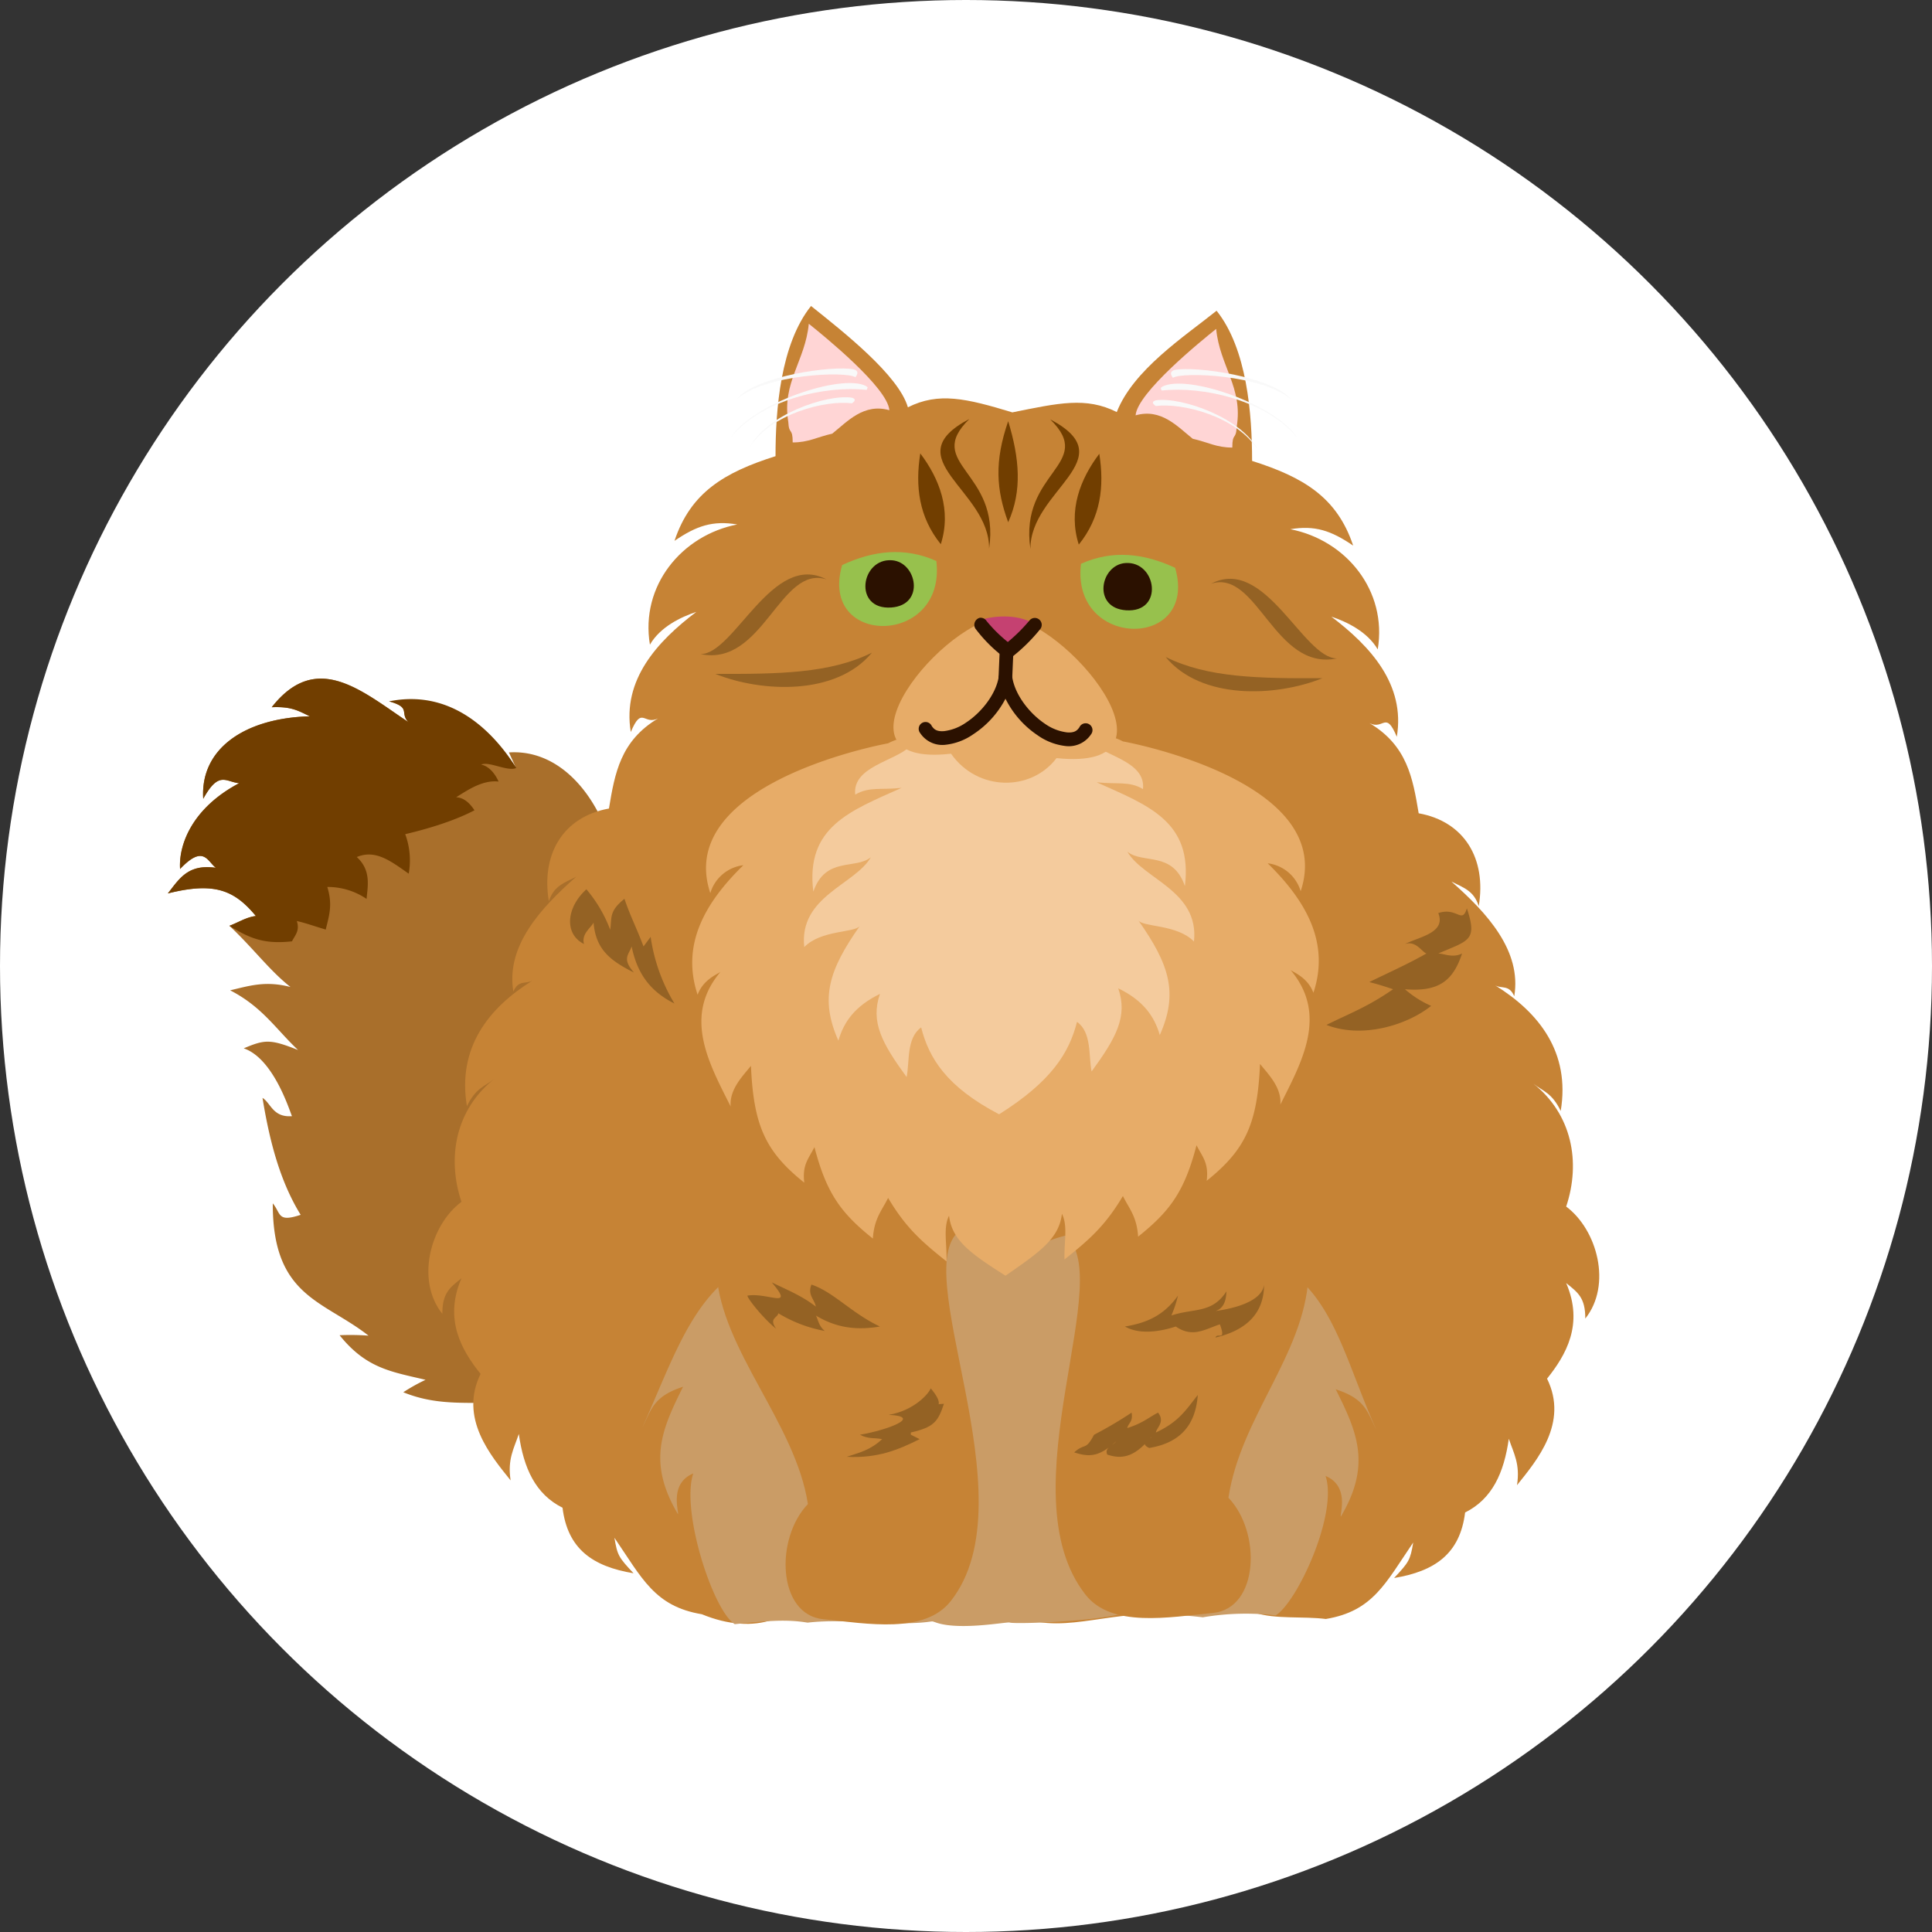 <svg xmlns="http://www.w3.org/2000/svg" width="492" height="492" viewBox="0 0 492 492">
  <rect x="0" y="0" width="492" height="492" fill="#333333" stroke="none"/>
  <g id="Group_59" data-name="Group 59" transform="translate(-130 -249)">
    <g id="Group_76" data-name="Group 76">
      <g id="Component_1_2" data-name="Component 1 – 2" transform="translate(130 249)">
        <g id="Group_53" data-name="Group 53">
          <circle id="Ellipse_7" data-name="Ellipse 7" cx="246" cy="246" r="246" fill="#fff"/>
        </g>
      </g>
      <g id="Group_79" data-name="Group 79" transform="translate(151.748 86.107)">
        <path id="Path_458" data-name="Path 458" d="M153.345,433.821c-32.609-11.194,15.506-50.608.384-68.788-.225,5.638-3.937,5.487-5.52,7.7,9.865-16.909,2.515-40.9-10.06-50.767.942,6.613.31,9.063-2.162,14.243,1.583-20.032-10.071-43.137-28.135-41.959l1.885,4.14c-9.6-14.607-18.717-18.043-32.4-17.152,5.726,1.614,2.644,2.846,4.89,5.266-11.964-7.994-23.382-18.248-34.771-3.767,5.052-.216,6.7.888,9.7,2.309-16.566.449-27.966,8.263-27.141,21.007,4-7.254,5.737-4.279,9.15-3.97-12.06,6.367-15.443,15.763-15.046,21.843,5.972-6.282,6.9-2.014,9.1-.3-7.115-1.016-9.279,2.794-12.221,6.528,11.827-2.964,16.909-.888,22.421,5.748-2.386.266-4.5,1.657-6.742,2.493,6.238,5.9,10.241,11.419,15.55,15.591-6.378-1.658-10.435-.31-15.369.846,8.189,4.194,11.709,9.953,17.295,15.2-7.159-2.857-8.509-2.655-13.838-.427,7.512,2.556,11.536,15.473,12.284,17.27-4.868.375-5.361-3.329-7.5-4.655,1.863,11.5,4.613,21.5,9.717,29.782-5.991,2-4.945-.331-7.1-2.92-.074,23.832,12.873,24.656,24.379,33.689a61.261,61.261,0,0,0-7.364-.107c6.808,8.484,13.186,9.287,21.895,11.353a47.8,47.8,0,0,0-5.671,3.167c9.408,3.855,17.668,2.194,26.346,2.986-2.909,2.729-3.712,3.468-5.265,4.9,11.783,3.307,22.848,3.307,31.217-3.638,5.137,2.109,7.052-2.342,9.342-3.1,10.616-4.857,11.5-13,10.756-24.505Zm0,0" transform="translate(0 60.256)" fill="#a96f2b"/>
        <path id="Path_459" data-name="Path 459" d="M36.667,338.4c2.246-.836,4.356-2.227,6.742-2.493-5.512-6.635-10.594-8.712-22.421-5.748,2.942-3.734,5.107-7.545,12.221-6.528-2.194-1.712-3.123-5.981-9.1.3-.4-6.079,2.986-15.476,15.046-21.843-3.414-.31-5.148-3.285-9.15,3.97-.825-12.744,10.575-20.558,27.141-21.007-3-1.422-4.646-2.526-9.7-2.309,11.388-14.481,22.807-4.227,34.771,3.767-2.246-2.419.836-3.652-4.89-5.266,15.4-3.115,26.067,6.945,32.426,16.972-2.323.964-6.871-1.756-8.98-.877,2.816.608,4.238,3.852,4.441,4.334-4.139-.493-8.153,2.364-10.808,4,2.74.085,4.323,2.866,4.687,3.307-5.5,2.888-12.586,4.9-17.646,6.087a19.267,19.267,0,0,1,.888,10.06c-4.5-3.134-8.391-6.26-13.227-4.238,3.679,3.34,2.8,7.342,2.493,10.66a17.6,17.6,0,0,0-10-3.038c1.425,4.589.441,7.317-.395,10.849-3.255-.973-4.805-1.573-7.364-2.181.814,2.567-.512,3.668-1.23,5.178-6.89.74-10.509-.578-15.955-3.959Zm0,0" transform="translate(0 60.256)" fill="#713e00"/>
        <path id="Path_460" data-name="Path 460" d="M232.218,574.069c9.106,0,15.495-.888,23.456-.493,5.191,1.723,12.317.868,18.087,1.605,11.986-1.989,15.185-9.106,22.248-19.476-.751,4.507-1.082,4.986-4.868,9.043,10.391-1.723,16.788-6.164,18.084-16.684,6.923-3.468,9.9-10.112,11.131-18.78,1.241,3.712,2.931,6.419,2.085,11.824,5-6.249,13.2-15.837,7.652-27.127,4.794-5.994,9.408-13.827,4.871-24.347,3.027,2.43,4.879,3.756,4.868,9.043,6.827-8.542,3.071-22.6-4.868-28.522,3.8-11.375,1.422-23.541-8.348-31.3,2.419,1.937,4.718,2.29,6.956,6.956,2.493-14.95-5.545-25.075-16.695-32,1.69.975,3.531-.268,4.868,2.783,1.929-11.569-6.9-21.191-16-29.2,3.178,1.583,5.745,2.386,6.956,6.26,2.011-12.062-3.63-21.544-15.3-23.651-1.5-9.01-2.934-17.24-12.512-22.955,3.649,1.83,4.09-3.34,6.945,3.479,2.227-13.3-6.731-23.073-16.681-30.607,3.937,1.315,9.169,3.819,11.824,8.348,2.482-14.953-8.057-27.837-22.259-30.607,6.238-1.038,10.336.321,16,4.172-4.12-12.361-12.755-17.443-25.738-21.563,0-11.868-1.274-28.519-9.041-38.247-8.337,6.668-21.191,15.057-25.418,25.8-7.832-3.918-14.8-2.29-26.593.085-11.8-3.583-18.769-5.211-26.6-1.293-2.353-8.134-16.331-19.147-24.667-25.8-7.769,9.725-9.041,26.379-9.041,38.247-12.983,4.118-21.607,9.2-25.727,21.563,5.649-3.863,9.75-5.213,15.988-4.175-14.2,2.772-24.741,15.657-22.248,30.607,2.644-4.537,7.887-7.03,11.824-8.347-9.964,7.534-18.909,17.306-16.695,30.607,2.857-6.816,3.307-1.658,6.956-3.477-9.588,5.715-11.021,13.942-12.52,22.952-11.676,2.109-17.314,11.591-15.3,23.64,1.211-3.863,3.778-4.665,6.956-6.26-9.1,8.016-17.925,17.648-16,29.215,1.34-3.049,3.181-1.819,4.871-2.781-11.142,6.923-19.188,17.046-16.695,32,2.235-4.665,4.537-5.019,6.956-6.956-9.769,7.759-12.136,19.917-8.347,31.3-7.939,5.918-11.7,19.98-4.868,28.519,0-5.285,1.841-6.624,4.868-9.043-4.537,10.52.077,18.355,4.871,24.347-5.545,11.29,2.652,20.878,7.652,27.119-.847-5.405.844-8.1,2.085-11.827,1.23,8.679,4.205,15.325,11.131,18.782,1.293,10.528,7.693,14.961,18.084,16.692-3.786-4.055-4.12-4.548-4.868-9.041,7.074,10.369,10.262,17.476,22.259,19.476,6.753,2.772,12.884,3.126,18.076,1.392,7.961-.4,13.846,0,22.955,0,14.5-.964,27.245,3.071,38.428-1.477,11.172,5.756,23.426-.781,37.916.181Zm0,0" transform="translate(42.128)" fill="#c68335"/>
        <path id="Path_461" data-name="Path 461" d="M123.126,331.532C82.033,327.058,77.3,349.84,65.094,376.97c2.419-4.827,2.92-7.964,10.38-10.383-5.457,10.939-9.139,19.188-1.3,32.448.268-.715-2.279-7.78,3.9-10.38-3.211,9.632,5.085,35.058,10.572,38.387,7.92-.8,12.972-1.318,18.536-.386,10.134-1.2,23.018,1.115,31.891-.364,5.509,2.614,18.352.195,19.508.323,1.156.512,25.212-.312,30.724-2.923,8.871,1.477,8.4.408,18.544,1.605a64.939,64.939,0,0,1,18.525-.482c5.49-3.326,15.922-25.886,12.712-35.516,6.175,2.589,3.619,9.662,3.885,10.38,7.846-13.26,4.175-21.511-1.293-32.447,7.468,2.419,7.972,5.553,10.38,10.38-12.21-27.127-12.832-52.159-58.772-45.439-13.709-9.438-25.064-3.049-35.08,2.279-10.016-5.961-21.371-12.361-35.08-2.92Zm0,0" transform="translate(76.726 149.458)" fill="#ca9c66"/>
        <path id="Path_462" data-name="Path 462" d="M71.988,341.586C73.221,361.3,92.14,379.94,95.274,400.5c-8.432,8.764-7.758,28.155,3.885,29.322,11.356,1.145,25.845,3.811,32.48-4.6,20.76-26.325-11.975-85.653,2.888-94.77-18.246-11.462-48.668-5.972-62.539,11.139Zm0,0" transform="translate(88.718 145.417)" fill="#c68335"/>
        <path id="Path_463" data-name="Path 463" d="M167.88,340.662c-1.222,19.714-17.229,35.445-20.366,56,8.421,8.764,7.758,28.144-3.885,29.322-11.353,1.145-25.842,3.811-32.478-4.6-20.76-26.325,9.063-82.743-5.8-91.861,17.366-9.073,51.526-.685,62.528,11.139Zm0,0" transform="translate(143.568 147.645)" fill="#c68335"/>
        <path id="Path_464" data-name="Path 464" d="M96.492,277.645c-5.608-6.945-6.539-14.81-5.222-23.125,4.857,6.422,7.994,14.435,5.222,23.125Zm0,0" transform="translate(121.34 23.837)" fill="#713e00"/>
        <path id="Path_465" data-name="Path 465" d="M105.2,284.333c2.953-19.766-16.791-21.478-5.03-33.012C81,261.4,105.342,269.353,105.2,284.333Zm0,0" transform="translate(124.935 18.272)" fill="#713e00"/>
        <path id="Path_466" data-name="Path 466" d="M100.679,251.524c-3.531,10.251-3.071,17.369,0,25.736,3.608-7.994,2.879-16.276,0-25.736Zm0,0" transform="translate(134.316 18.626)" fill="#713e00"/>
        <path id="Path_467" data-name="Path 467" d="M106.327,277.68c5.608-6.956,6.539-14.81,5.222-23.125-4.857,6.422-7.994,14.435-5.222,23.125Zm0,0" transform="translate(146.648 23.898)" fill="#713e00"/>
        <path id="Path_468" data-name="Path 468" d="M101.364,284.368c-2.942-19.763,16.8-21.487,5.041-33.012,19.177,10.079-5.17,18.032-5.041,33.012Zm0,0" transform="translate(139.293 18.333)" fill="#713e00"/>
        <path id="Path_469" data-name="Path 469" d="M70.512,286.056c15.966,3.285,20.234-22.848,32.072-19.026-13.794-7.224-23.437,19.026-32.072,19.026Zm0,0" transform="translate(86.151 43.411)" fill="#946224"/>
        <path id="Path_470" data-name="Path 470" d="M111.787,273.039c-9.073,11.013-28.1,10.156-39.916,5.405,16.073.074,29.289-.1,39.916-5.405Zm0,0" transform="translate(88.515 56.052)" fill="#946224"/>
        <path id="Path_471" data-name="Path 471" d="M150.044,286.456c-15.977,3.3-20.248-22.845-32.083-19.026,13.8-7.213,23.437,19.026,32.083,19.026Zm0,0" transform="translate(168.692 44.112)" fill="#946224"/>
        <path id="Path_472" data-name="Path 472" d="M113.742,273.442c9.076,11.01,28.092,10.156,39.916,5.413-16.073.066-29.289-.1-39.916-5.413Zm0,0" transform="translate(161.352 56.753)" fill="#946224"/>
        <path id="Path_473" data-name="Path 473" d="M135.575,273.166c0-3.94.94-1.789,1.112-5.222,1.679-10.04-4.323-15.55-5.222-25-3.877,3.1-20.067,16.243-20.517,22.013,6.517-1.841,10.649,2.846,14.555,5.97,3.926.879,5.98,2.238,10.071,2.238Zm0,0" transform="translate(156.494 3.704)" fill="#ffd5d5"/>
        <path id="Path_474" data-name="Path 474" d="M79.972,272.689c0-3.937-.942-1.786-1.123-5.222-1.668-10.038,4.334-15.55,5.222-25,3.874,3.1,20.076,16.246,20.517,22.013-6.517-1.841-10.638,2.846-14.544,5.972-3.929.877-5.994,2.236-10.071,2.236Zm0,0" transform="translate(100.147 2.874)" fill="#ffd5d5"/>
        <path id="Path_475" data-name="Path 475" d="M113.722,248.779c6.293-3.211,28.905,4.463,34.4,13.12-7.865-9.589-23.982-13.281-34.6-12.1-.364-.8-.288-.641.2-1.016Zm0,0" transform="translate(160.569 12.552)" fill="#f9f9f9"/>
        <path id="Path_476" data-name="Path 476" d="M144.884,254.459c-7.287-6.348-27.738-7.15-30.124-5.556-.718-.866-.792-1.625.364-1.989,5.339-1.1,25.242,1.753,29.76,7.545Zm0,0" transform="translate(162.209 10.201)" fill="#f9f9f9"/>
        <path id="Path_477" data-name="Path 477" d="M113.286,249.654c6.591-.951,21.939,4.518,26,12.638-5.361-8.561-19.207-12.06-26-11.191-.931-.633-1.005-1.145-.011-1.447Zm0,0" transform="translate(159.293 15.186)" fill="#f9f9f9"/>
        <path id="Path_478" data-name="Path 478" d="M107.715,248.724c-6.293-3.211-28.905,4.463-34.4,13.109,7.865-9.577,23.982-13.279,34.6-12.1.364-.8.3-.63-.2-1.005Zm0,0" transform="translate(91.035 12.457)" fill="#f9f9f9"/>
        <path id="Path_479" data-name="Path 479" d="M73.9,254.395c7.287-6.345,27.749-7.137,30.135-5.542.707-.868.784-1.638-.373-1.992-5.342-1.112-25.245,1.756-29.763,7.534Zm0,0" transform="translate(92.048 10.103)" fill="#f9f9f9"/>
        <path id="Path_480" data-name="Path 480" d="M101.09,249.409c-6.591-.962-21.949,4.507-26,12.627,5.35-8.561,19.21-12.049,26-11.191.931-.622.994-1.137,0-1.436Zm0,0" transform="translate(94.107 14.757)" fill="#f9f9f9"/>
        <path id="Path_481" data-name="Path 481" d="M179.41,282.312c9.158,1.745,53.882,12.339,45.266,38.162a10.029,10.029,0,0,0-8.4-7.117c9.791,9.578,15.879,20.259,11.643,32.982-1.457-3.926-5.085-5.222-5.822-5.811,9.673,11.43,2.8,23.492-2.592,34.278.342-4.389-3.093-7.748-5.178-10.347-.666,15.131-3.608,21.766-13.58,29.749.567-4.613-1.134-6.142-2.592-9.054-3.071,11.849-6.805,16.824-14.873,23.286-.342-5.137-2.194-6.986-3.874-10.347-4.592,7.737-8.767,11.268-14.876,16.158-.118-4.57.888-8.561-.652-11.632-.74,6.389-5.77,9.8-14.375,15.763-8.591-5.479-13.632-8.882-14.372-15.281-1.529,3.071-.523,7.074-.641,11.643-6.12-4.89-10.284-8.421-14.876-16.169-1.69,3.37-3.531,5.211-3.885,10.347-8.068-6.452-11.791-11.44-14.873-23.286-1.457,2.912-3.148,4.441-2.592,9.054-9.972-7.972-12.906-14.618-13.58-29.752-2.085,2.614-5.509,5.961-5.167,10.35-5.394-10.777-12.276-22.837-2.592-34.278-.748.6-4.364,1.885-5.822,5.822-4.246-12.734,1.841-23.415,11.643-32.982a10.011,10.011,0,0,0-8.41,7.106c-8.6-25.823,36.119-36.406,45.277-38.151,10.939-5.8,21.232,6.2,29.889,1.69,8.66,4.013,18.963-7.972,29.9-2.183Zm0,0" transform="translate(84.802 69.381)" fill="#e7ac68"/>
        <path id="Path_482" data-name="Path 482" d="M107.144,282.657c-3.863,3.8-14.733,5.137-13.953,12.287,3.455-2.088,6.665-1.145,11.8-1.723-13.013,5.833-24.527,9.92-22.473,26.431,3.1-9.01,10.649-5.553,14.651-8.753-4.068,7.008-18.352,9.953-16.963,22.867,4.315-4.441,12.983-3.605,14.169-5.4C86.383,339.728,84.17,346.919,88.9,357.59c1.4-4.816,4.238-8.808,10.586-11.9-2.463,7.159.534,12.586,6.794,21.177.792-3.9-.1-9.95,3.7-12.638,2,7.865,6.485,15.133,19.851,22.119,13.355-8.411,17.837-15.665,19.84-23.541,3.8,2.7,2.92,8.731,3.712,12.638,6.263-8.594,9.257-14.007,6.786-21.18,6.356,3.093,9.183,7.1,10.583,11.9,4.742-10.657,2.526-17.859-5.479-29.215,1.2,1.786,9.868.953,14.18,5.405,1.381-12.928-12.9-15.859-16.961-22.881,4,3.211,11.545-.247,14.648,8.756,2.055-16.514-9.46-20.591-22.473-26.434,5.126.578,8.347-.364,11.8,1.734.781-7.158-10.093-8.5-13.966-12.3-9.824,1.658-17.6,2.877-22.675,3.937-5.074.353-12.854-.855-22.689-2.515Zm0,0" transform="translate(102.853 70.31)" fill="#f4cb9d"/>
        <path id="Path_483" data-name="Path 483" d="M116.856,269.737c-15.057-.375-47.192,38.6-13.75,34.79,6.753,9.641,20.407,9.662,26.862,1.123,34.735,3.605,1.948-35.551-13.112-35.913Zm0,0" transform="translate(117.336 50.303)" fill="#e7ac68"/>
        <path id="Path_484" data-name="Path 484" d="M96.39,270.737c-.408,1.647,6.58,6.485,7.1,6.654,3.981-.438,4.9-3.7,6.709-5.959-4.1-2.5-10.542-1.948-13.8-.7Zm0,0" transform="translate(131.137 50.202)" fill="#c54171"/>
        <path id="Path_485" data-name="Path 485" d="M105.964,266.229c8.079-3.627,16.062-2.663,23.982,1.027,6.046,20.955-26.571,20.782-23.982-1.027Zm0,0" transform="translate(147.567 40.239)" fill="#97c14d"/>
        <path id="Path_486" data-name="Path 486" d="M113.537,264.723c-6.4.46-8.465,11.43.162,12.029,9.769.685,7.821-12.607-.162-12.029Zm0,0" transform="translate(151.295 41.554)" fill="#2b1100"/>
        <path id="Path_487" data-name="Path 487" d="M97.409,269.8a1.847,1.847,0,0,0-1.186,2.74,37.06,37.06,0,0,0,7.191,7.246,1.812,1.812,0,0,0,2.151,0,44.211,44.211,0,0,0,7.137-7.033,1.758,1.758,0,1,0-2.74-2.2,42.5,42.5,0,0,1-5.468,5.424,35.739,35.739,0,0,1-5.424-5.372,1.8,1.8,0,0,0-1.66-.8Zm0,0" transform="translate(130.406 50.408)" fill="#2b1100"/>
        <path id="Path_488" data-name="Path 488" d="M100.092,272.484a1.8,1.8,0,0,0-1.616,1.723l-.268,6.216a1.745,1.745,0,1,0,3.487.107l.268-6.216a1.809,1.809,0,0,0-1.871-1.83Zm0,0" transform="translate(134.327 55.079)" fill="#2b1100"/>
        <path id="Path_489" data-name="Path 489" d="M112.6,274.765a1.8,1.8,0,0,0-1.455,1.444c-.7,4.422-4.389,9.109-8.369,11.7a12.431,12.431,0,0,1-5.586,2.151c-1.531.1-2.408-.225-3.115-1.337a1.74,1.74,0,1,0-2.942,1.819,6.764,6.764,0,0,0,6.271,3.008,15.21,15.21,0,0,0,7.243-2.687,24.169,24.169,0,0,0,8.219-9.062,24.191,24.191,0,0,0,8.21,9.331,15.3,15.3,0,0,0,7.3,2.74,6.792,6.792,0,0,0,6.282-3.008,1.745,1.745,0,1,0-2.956-1.819c-.7,1.112-1.583,1.436-3.112,1.337a12.375,12.375,0,0,1-5.586-2.14c-3.972-2.633-7.717-7.372-8.424-11.975a1.806,1.806,0,0,0-1.978-1.5Zm0,0" transform="translate(121.442 59.025)" fill="#2b1100"/>
        <path id="Path_490" data-name="Path 490" d="M108.137,265.966c-8.09-3.627-16.073-2.655-23.993,1.038-6.046,20.941,26.582,20.782,23.993-1.038Zm0,0" transform="translate(108.561 39.787)" fill="#97c14d"/>
        <path id="Path_491" data-name="Path 491" d="M92.587,264.465c6.4.46,8.476,11.419-.151,12.029-9.78.685-7.821-12.607.151-12.029Zm0,0" transform="translate(112.799 41.105)" fill="#2b1100"/>
        <path id="Path_492" data-name="Path 492" d="M74.868,334.957c-.074.589,3.811,5.63,7.309,8.432-1.937-2.718.4-2.762.556-3.939a34.838,34.838,0,0,0,11.816,4.5c-1.583-1.337-1.671-2.909-2.257-3.929,5.509,3.361,10.819,3.726,16.309,2.805-7.279-3.446-11.838-8.819-17.435-10.682-1.036,2.644.74,3.66,1.126,5.619-3.586-2.846-7.953-4.537-11.238-6.186,5.991,7.043-.964,2.507-6.186,3.383Zm0,0" transform="translate(93.726 157.878)" fill="#946224"/>
        <path id="Path_493" data-name="Path 493" d="M105.471,341.426c-.471,1.359-4.268,5.682-10.69,6.753,8.915.449-.534,3.926-7.309,5.063,2.077,1.142,3.586.715,5.63,1.123-3.052,2.825-5.715,3.4-9,4.493,7.928.43,13.227-1.83,18.555-4.493l-2.246-1.123v-.57c5.97-1.348,6.945-2.855,8.432-7.306-7.043.3,2.622,3.06-3.372-3.94Zm0,0" transform="translate(109.791 175.017)" fill="#946224"/>
        <path id="Path_494" data-name="Path 494" d="M145.384,331.781c-.3,2.967-4.142,5.578-12.372,6.742,3.038-.951,2.666-4.794,2.814-5.049-3.679,5.745-8.347,4.279-14.051,6.183a30.363,30.363,0,0,0,1.682-5.06c-3.693,5.222-8.263,7-13.5,7.865,4.249,2.449,10.325.866,12.939,0,4.29,2.931,7.309.748,11.235-.556,1.671,4.526-.652,1.959-1.123,3.37,8.145-1.926,12.372-6.4,12.372-13.5Zm0,0" transform="translate(154.775 158.238)" fill="#946224"/>
        <path id="Path_495" data-name="Path 495" d="M110.3,352.169a100.143,100.143,0,0,0,9.556-5.63c.4,2.331-.729,2.526-1.123,3.937,4.014-1.252,5.542-2.77,7.865-3.937,1.863,2.386-.427,3.885-.556,5.06,5.885-2.729,7.674-5.789,10.679-9.556-.578,7.46-4.227,12.136-12.369,13.5-2.729-1.219.438-2.172.567-2.814-3.97,4.676-6.967,5.928-11.249,4.5-.844-1.8,1.564-2.342,2.249-3.381-4.142,3.808-6.624,4.161-10.682,2.814,2.825-2.515,2.825-.288,5.063-4.493Zm0,0" transform="translate(146.566 176.09)" fill="#946224"/>
        <path id="Path_496" data-name="Path 496" d="M157.169,298.017c2,5.008-4.687,5.983-8.487,7.876,2.794-.877,4.153,1.841,5.457,2.419-4.975,2.835-10.668,5.339-14.542,7.276,2.323.567,4.452,1.285,6.057,1.819-6.624,4.591-11,6.112-16.963,9.087,9.109,3.553,20.506.074,26.659-4.849a25.683,25.683,0,0,1-6.668-4.238c8.808.74,12.3-2.331,14.544-9.1-2.419,1.219-4.613,0-6.057,0,7.726-3.351,10.038-3.211,7.276-11.5-1.252,4.131-2.46-.4-7.276,1.208Zm0,0" transform="translate(187.357 97.402)" fill="#946224"/>
        <path id="Path_497" data-name="Path 497" d="M62.539,295.039c-5.093,4.591-5.756,11.366-.608,13.933-.762-2.578,1.893-4.249,2.427-5.457.57,6.805,4.186,9.673,10.3,12.725-3.145-3.564-1.3-4.539-.6-6.657,1.507,7.449,5.233,11.7,10.9,14.542A45.184,45.184,0,0,1,78.9,307.153l-1.819,2.43c-1.926-5.093-3.435-7.876-4.846-12.125-4.09,3.244-3.148,4.934-3.641,7.876a34.768,34.768,0,0,0-6.057-10.3Zm0,0" transform="translate(65.046 94.323)" fill="#946224"/>
      </g>
    </g>
  </g>
</svg>
